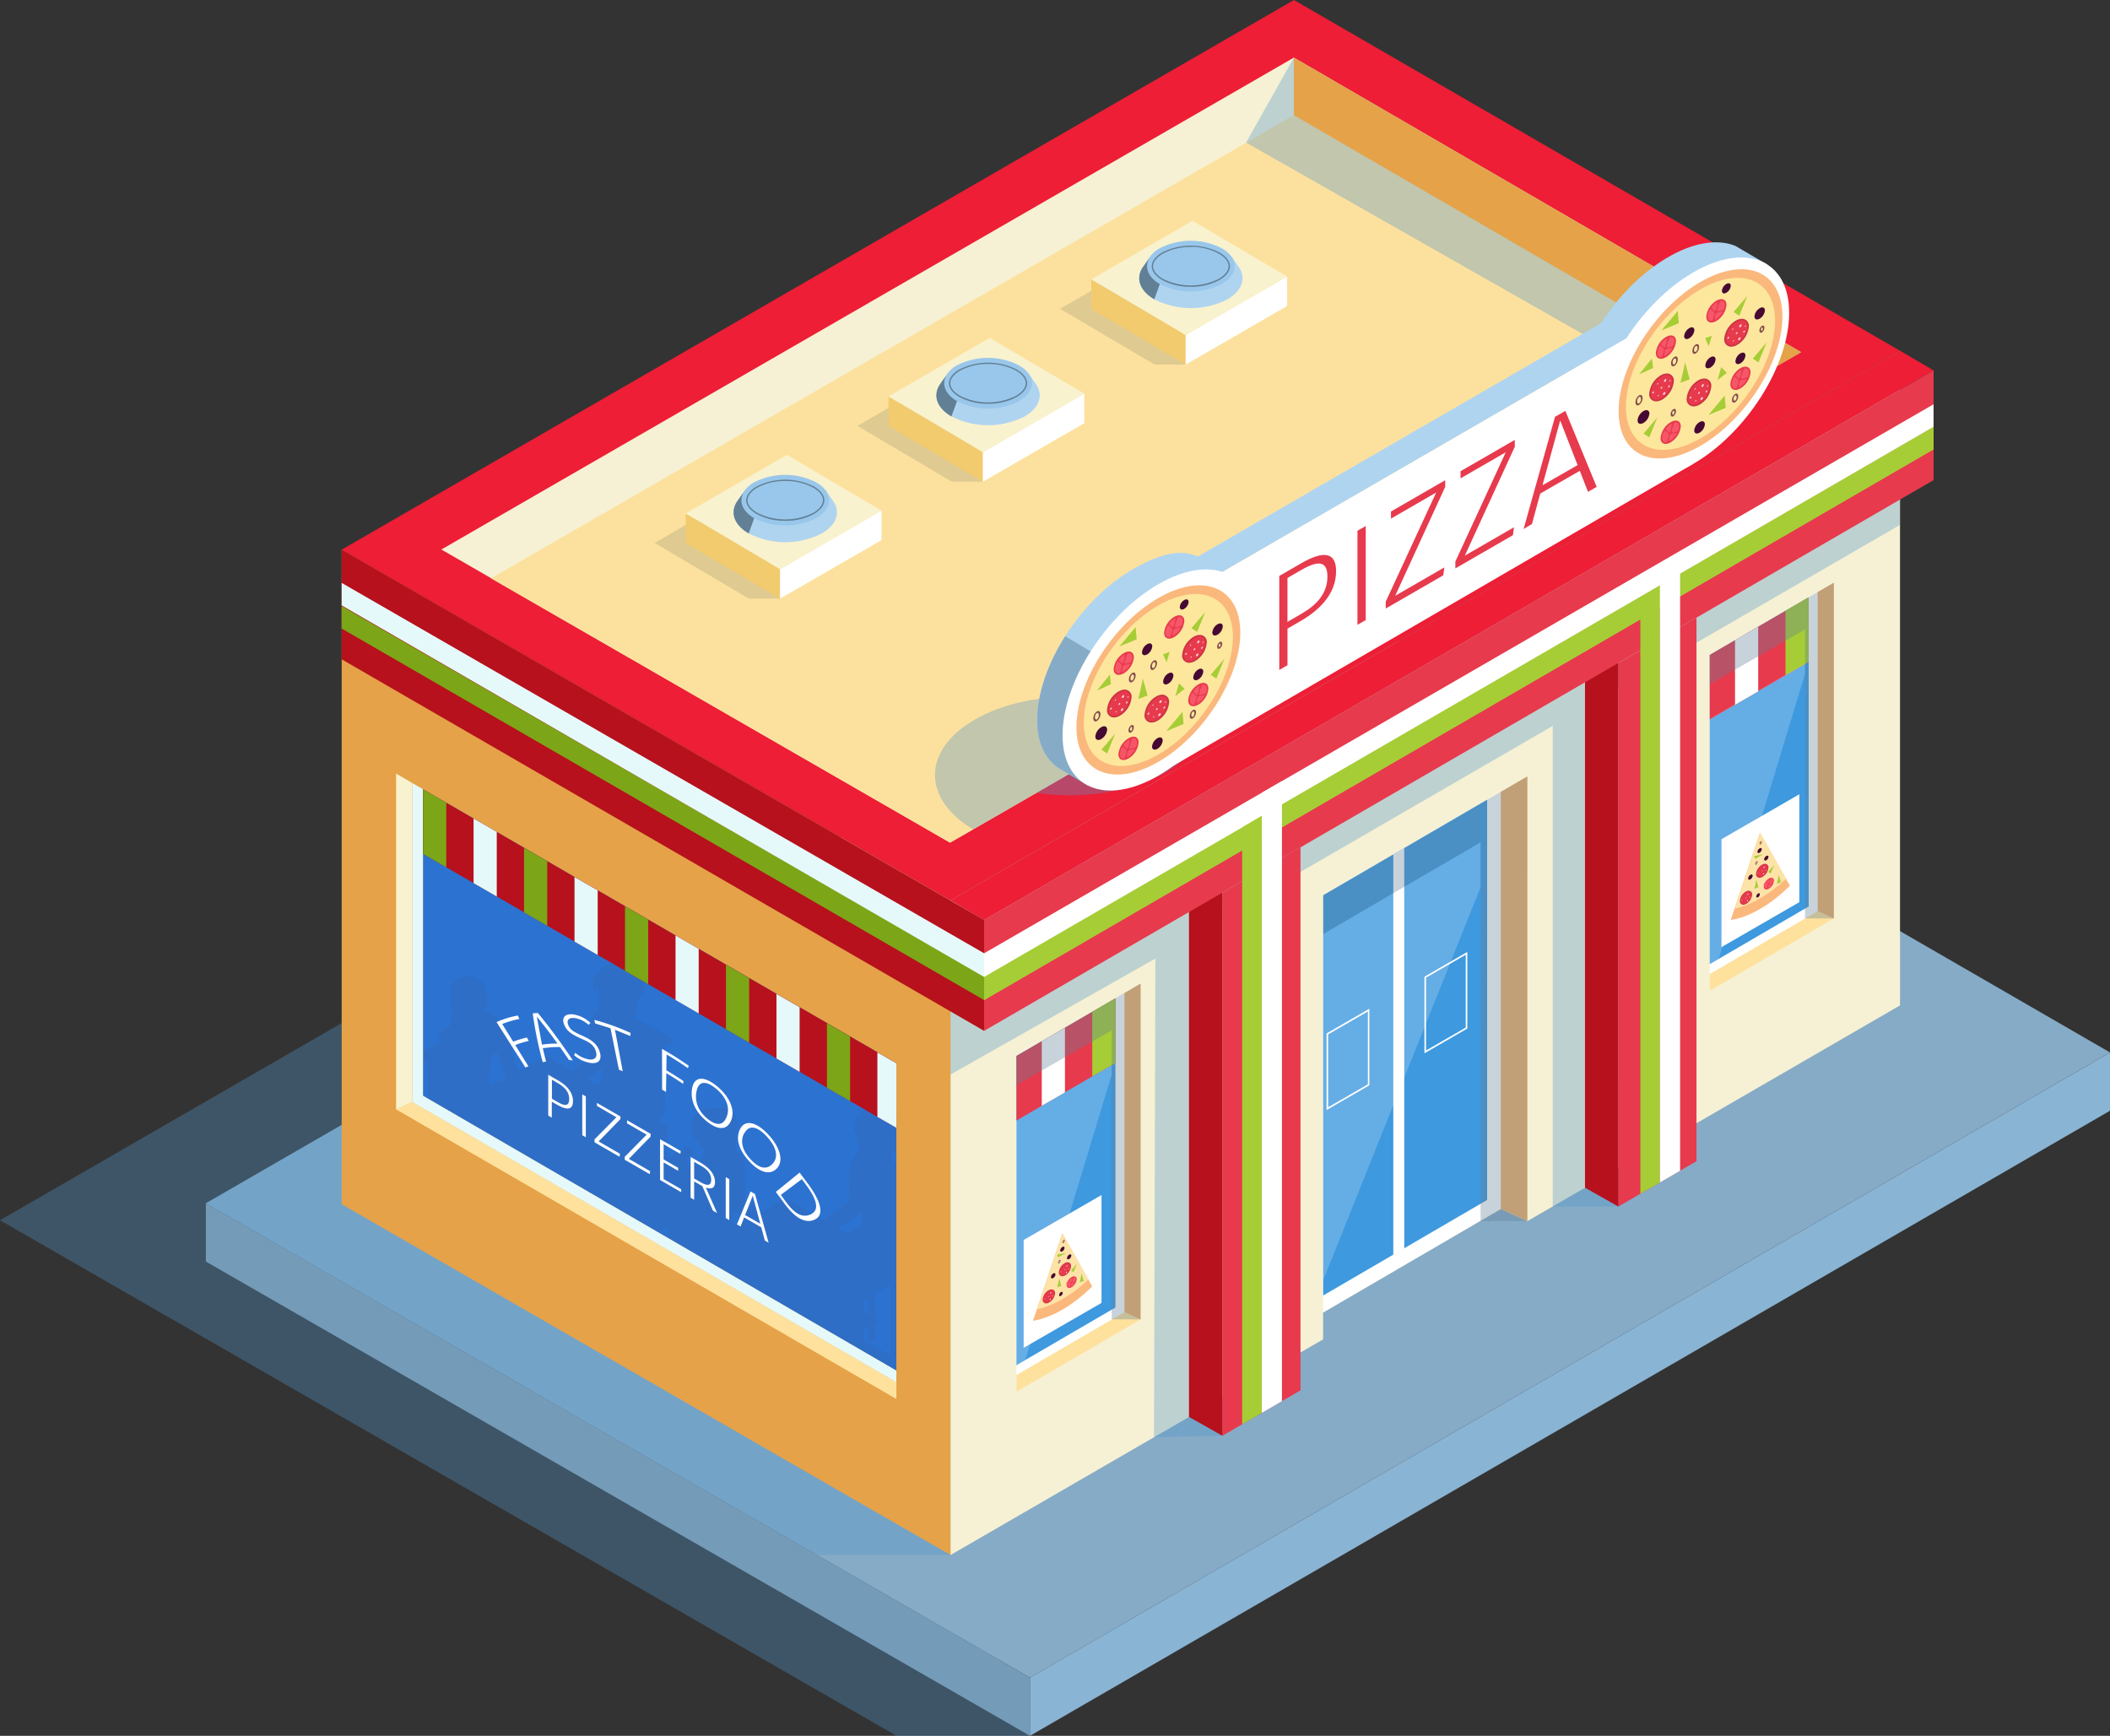 <svg xmlns="http://www.w3.org/2000/svg" xmlns:xlink="http://www.w3.org/1999/xlink" viewBox="0 0 714.34 587.71" xmlns:v="https://vecta.io/nano"><rect x="0" y="0" width="714.34" height="587.71" fill="#333333" stroke="none"/><style><![CDATA[.B{isolation:isolate}.L,.M,.c,.C,.k{mix-blend-mode:color-burn}.H{mix-blend-mode:screen}.o{fill:#e73a4d}.p{fill:#fff}.q{opacity:.35}.r{fill:#c34}.s{fill:#ffd3d8}.t{fill:#f75668}.u{fill:#a6cd36}.v{fill:#e6f9fa}.w{fill:#afd4f0}.x{fill:#7ca518}.y{fill:#460a32}.z{opacity:.2}.AA{fill:#618096}.AB{fill:#5394c9}.AC{fill:#b6111c}.AD{fill:#f9f2ce}.AE{fill:#fbb87c}.AF{fill:#824b4b}.AG{fill:#3e99de}.AH{fill:#112030}.AI{fill:#f5b269}.AJ{fill:#fee19d}.AK{fill:#f2cb6e}.AL{fill:#99c7eb}]]></style><defs><clipPath id="A" transform="translate(-94.91 -240.89)"><path d="M398.37 600.86v104.02l-160.22-93.03V508.13l160.22 92.73z" fill="none"/></clipPath><path id="B" d="M383.87 222.57a7.1 7.1 0 0 1-3.42 5.4c-1.9 1.1-3.42.44-3.42-1.45a7.08 7.08 0 0 1 3.42-5.39c1.9-1.1 3.42-.44 3.42 1.44z"/><path id="C" d="M393.63 250.7a3.74 3.74 0 0 1-1.8 2.84c-1 .57-1.8.23-1.8-.76a3.73 3.73 0 0 1 1.8-2.84c1-.58 1.8-.24 1.8.76z"/><path id="D" d="M382.57 236.1a7.5 7.5 0 0 1-3.62 5.71c-2 1.15-3.62.47-3.62-1.53a7.51 7.51 0 0 1 3.62-5.71c2-1.15 3.62-.47 3.62 1.53z"/><path id="E" d="M390.73 242.6a.4.4 0 0 1-.2.31c-.1.07-.2 0-.2-.08a.4.4 0 0 1 .2-.31c.1-.07.2-.03.2.08z"/><path id="F" d="M394.75 237.58a.44.44 0 0 1-.2.32c-.1.06-.2 0-.2-.1a.4.4 0 0 1 .2-.31c.1-.06.2-.03.2.08z"/><path id="G" d="M379.84 225.25a10.32 10.32 0 0 1-.76 2.67.76.76 0 0 1-.33.05c-1 0-1.2-.92-1.2-1.47a5.62 5.62 0 0 1 .82-2.56 5.38 5.38 0 0 1 1.47 1.31z"/></defs><g class="B"><g><path class="C q AB" d="M252.08 348.35L348.7 587.7h-45.18L0 413.14l126.02-72.72 126.06 7.93z"/><path d="M714.33 356.34L348.7 568 69.7 407.4l366.73-211.68 277.9 160.6z" fill="#86abc7"/><path class="C q AB" d="M321.78 342.6v183.87H276.6L69.7 407.4l100.6-58.06 151.47-6.74z"/><path d="M643.25 118.76V340.4l-126.18 73.05-4.48-2.07-4.5-2.07-60.15 35.06v9.1l-126.16 73.03V304.84l321.47-186.08z" fill="#f6f1d4"/><path class="C q AB" d="M643.25 118.76L321.78 304.84v58.97l69.38-39.27-.48 162.05 23.15-.5V310.53l111.84-64.75v162.68l22.2.05-.4-175.35 95.76-55.43v-58.97z"/><path d="M508.1 268.1v141.2l-60.15 35.06V303.14l60.15-35.05z" class="p"/><path d="M503.47 270.77v135.5l-55.5 32.34V303.1l54.2-31.6z" class="AG"/><g class="p"><path d="M475.4 424.07l-3.7 2.15V289.3l3.7-2.16.01 136.94z"/><path class="H z" d="M447.97 316.2l53.28-31.03v15.24l-53.28 133.02V316.2z"/></g><path d="M321.78 304.84v221.64l-206.1-118.76V186.08l206.1 118.76z" fill="#e5a248"/><path d="M643.24 118.75l-321.46 186.1-206.1-118.76L438.07 0l205.17 118.75z" fill="#ed1e35"/><path d="M609.75 119.23L321.64 285.3l-172.22-99.25L438.05 19.5l171.7 99.72z" fill="#f6f1d4"/><path d="M592.73 128.5l-30.95 17.95L321.64 285.3 166.2 195.8 438.04 39l154.7 89.5z" fill="#fce19e"/><g class="L q"><path class="M q AH" d="M358.92 104.56l31.96 18.87h10.53l-8.2-38.7-34.3 19.83z"/></g><g class="L q"><path class="M q AH" d="M290.27 144.2l31.96 18.87h10.52l-8.2-38.7-34.3 19.83z"/></g><g class="L q"><path class="M q AH" d="M221.62 183.82l31.95 18.87h10.53l-8.2-38.7-34.28 19.83z"/></g><g class="AB"><path class="C q" d="M394.26 243.32l-64.8 37.5c-17.4-10.37-17.24-26.9.5-37.16s46.33-10.33 64.3-.33z"/><path class="C q" d="M394.68 261.5c-11.9 6.86-28.67 9.17-43.85 6.94l55.83-32.32c3.9 8.8-.08 18.5-11.98 25.38zm215.07-142.27L578 137.05 421.85 48.27l16.2-28.76 171.7 99.72z"/></g><path d="M609.75 119.23l-16.8 9.75L438.05 39V19.5l171.7 99.72z" fill="#e5a248"/><path d="M654.62 125.4L333.16 311.5l-11.38-6.65 321.46-186.1 11.38 6.66z" fill="#ed1e35"/><path d="M440.28 286.87v183.87l-6.3 3.65-13.45 7.83-6.7 3.9V302.24l6.7-3.9 19.74-11.48z" class="o"/><path d="M413.83 302.23V486.1l-11.3-6.37V295.86l11.3 6.37z" class="AC"/><path d="M574.34 209.12v184.02l-26.46 15.37V224.5l26.46-15.37z" class="o"/><path d="M547.9 224.5V408.5l-11.3-6.37V218.12l11.3 6.37z" class="AC"/><path d="M654.62 125.4v37.14L333.16 349.03V311.5L654.62 125.4z" class="o"/><path d="M115.67 186.08v37.14l217.5 125.8V311.5l-217.5-125.4z" class="AC"/><path d="M389.57 207.7v56l-5.18-3.02L381 202.6l8.56 5.1z" class="AI"/><path d="M572.98 101.6l-183.4 106.1-8.56-5.1 183.4-106.1 8.56 5.1z" class="w"/><path d="M134.1 375.6l169.36 98.05v-5.7l-163.9-94.87-5.46 2.5z" class="AJ"/><path d="M303.46 464v3.98l-163.9-94.88v-108l3.7 2.14v103.72L303.46 464z" class="v"/><path d="M303.46 359.97V464l-160.22-93.03V267.24l160.22 92.73z" fill="#2c72d1"/><path d="M134.1 261.92V375.6l5.46-2.5v-108l-5.46-3.18z" class="AD"/><path d="M386.15 446.72l-42.02 24.48v-5.68l36.56-21.3 5.46 2.5z" class="AJ"/><path d="M380.7 336.22v108l-36.57 21.3v-108l36.57-21.3z" class="p"/><g class="AI"><path d="M386.15 333.04v113.68l-5.46-2.5v-108l5.46-3.18zm130.93-70.17l-.01 150.56-8.98-4.12V268.1l9-5.23z"/></g><path d="M620.85 310.95l-42 24.48v-5.68l36.55-21.3 5.46 2.5z" class="AJ"/><path d="M615.4 200.45v108l-36.55 21.3v-108l36.55-21.3z" class="p"/><path d="M377.63 338.02v104.66l-33.5 19.52V357.52l33.5-19.5z" class="AG"/><path class="H p z" d="M376.37 360.35v3.5l-29.27 96.63-3 1.72v-83.07l32.26-18.77z"/><path d="M612.32 202.25V306.9l-33.48 19.52V221.75l33.48-19.5z" class="AG"/><path d="M377.63 338.02v21.84l-33.5 19.52v-21.86l33.5-19.5z" class="o"/><path d="M377.63 359.88l-7.85 4.53v-21.86l7.85-4.53v21.86z" class="u"/><path d="M360.54 369.85l-7.85 4.53v-21.86l7.85-4.53v21.86z" class="p"/><path d="M612.32 202.25v21.84l-33.48 19.52v-21.86l33.48-19.5z" class="o"/><path d="M612.32 224.1l-7.84 4.53v-21.86l7.84-4.53v21.86z" class="u"/><path d="M595.24 234.08l-7.85 4.53v-21.86l7.85-4.53v21.86z" class="p"/><path d="M620.85 197.27v113.68l-5.46-2.5v-108l5.46-3.18z" class="AI"/><path d="M419.4 208.48c0 9-3.62 19.16-9.5 28.4a70.43 70.43 0 0 1-21.56 21.92l-1.37.8c-6.5 3.76-12.58 5.33-17.66 4.94l-1 1.4-9.1-5.4c-5-2.82-8.08-8.52-8.08-16.73 0-9 3.62-19.17 9.48-28.4s13.94-17.5 22.88-22.65 15.83-6.94 21.7-4.47c.9.37 6.38 3.6 7.16 4.13.05 0 4.85 2.75 4.85 2.75l-.92 1.33a21.9 21.9 0 0 1 3.13 11.96z" class="w"/><path d="M388.35 258.8l-1.37.8c-6.5 3.76-12.58 5.33-17.66 4.94l-1 1.4-9.1-5.4c-5-2.82-8.08-8.52-8.08-16.73 0-9 3.62-19.17 9.48-28.4l8.57 5.1 8.32 24.73z" fill="#86abc7"/><path d="M597.45 90.9l.92-1.34-4.78-2.75-5.93-3.48c-5.87-2.48-14-1.43-22.92 3.74s-17.06 13.47-22.93 22.73-9.5 19.45-9.5 28.4c0 8.2 3.08 13.9 8.1 16.7l9.08 5.42 1-1.4c5.1.38 11.14-1.18 17.66-4.94 9-5.17 17.06-13.48 22.93-22.73s9.5-19.46 9.5-28.4a21.79 21.79 0 0 0-3.13-11.96z" class="w"/><g class="p"><path d="M605.72 105.9c0 9-3.62 19.15-9.5 28.4s-14 17.56-22.93 22.73-17.05 6.22-22.92 3.74-9.5-8.5-9.5-17.44 3.63-19.15 9.5-28.4 14-17.56 22.92-22.73 17.06-6.22 22.93-3.74 9.5 8.5 9.5 17.45z"/><path d="M572.98 101.6v55.6l-183.4 106.5v-56l183.4-106.1z"/><path d="M424.58 211.5c0 8.95-3.63 19.15-9.5 28.4s-14 17.56-22.93 22.73-17.06 6.22-22.92 3.74-9.5-8.5-9.5-17.44 3.63-19.16 9.5-28.4 14-17.56 22.92-22.73 17.06-6.22 22.93-3.7 9.5 8.44 9.5 17.4z"/></g><g class="o"><use xlink:href="#B"/><path d="M452.33 193.43c0 7.16-5 12.77-11.9 16.77l-4.55 2.63v12.4l-2.78 1.6V195l7.48-4.32c7.4-4.27 11.76-3.86 11.76 2.74zm-2.93 1.74c0-5.4-3.3-5.4-8.88-2.17l-4.65 2.68v14.87l4.55-2.63c5.3-3.06 8.98-6.9 8.98-12.75zm12.97 14.77l-2.8 1.6V179.7l2.8-1.6zm26.9-45.1l-16.92 36.87 16.64-9.6-.37 2.68-19.48 11.24v-2.32l17.07-36.95-15.3 8.83v-2.4l18.36-10.6zm23.57-13.6l-16.92 36.88 16.64-9.6-.37 2.68-19.48 11.25v-2.32l17.06-37-15.3 8.83v-2.42l18.36-10.6zm22 8.17l-13.4 7.7-2.8 10.3-2.83 1.7 10.64-38 3.5-2 10.6 25.72-2.93 1.7zm-.74-1.94l-5.9-15.1-6 21.93z"/></g><path d="M69.7 407.4v19.72L348.7 587.7V568L69.7 407.4z" fill="#749bb8"/><path d="M348.7 568l365.63-211.65v19.72L348.7 587.7V568z" fill="#8ab4d4"/><g class="B"><path d="M369.45 94.57v10l31.96 18.87v-10l-31.96-18.87z" class="AK"/><path d="M401.4 113.44v10l34.32-19.82v-10l-34.32 19.82z" class="p"/><path d="M369.45 94.57l31.96 18.87 34.32-19.82-32-18.87-34.3 19.82z" class="AD"/></g><path d="M420.65 94.2c0 2.58-1.7 5.16-5.1 7.14a27.29 27.29 0 0 1-24.76 0c-3.4-2-5.1-4.56-5.1-7.14a6.53 6.53 0 0 1 1.2-3.69l2.47-3.53h1.6a15.91 15.91 0 0 1 2.12-1 26.56 26.56 0 0 1 10.11-1.87 25.28 25.28 0 0 1 12.14 2.86l1.53-.17 2.5 3.56a6.76 6.76 0 0 1 1.31 3.84z" class="w"/><path d="M418 90.1c0 2.2-1.46 4.4-4.35 6.07a23.22 23.22 0 0 1-21 0c-2.9-1.68-4.35-3.87-4.35-6.07a5.56 5.56 0 0 1 1-3.12 9.77 9.77 0 0 1 3.32-2.93 23.05 23.05 0 0 1 21 0c2.92 1.65 4.38 3.85 4.38 6.05z" class="AL"/><g class="AA"><path d="M403.16 97.1a19.64 19.64 0 0 1-9.69-2.3c-2.26-1.3-3.55-3-3.55-4.67a3.94 3.94 0 0 1 .75-2.2 8.26 8.26 0 0 1 2.79-2.45 21.5 21.5 0 0 1 19.39 0c2.25 1.3 3.55 3 3.55 4.65s-1.3 3.37-3.55 4.67a19.64 19.64 0 0 1-9.69 2.3zm0-13.47a19.5 19.5 0 0 0-9.47 2.25 7.87 7.87 0 0 0-2.64 2.31 3.47 3.47 0 0 0-.67 1.94c0 1.5 1.2 3.05 3.32 4.27a21.18 21.18 0 0 0 18.92 0c2.1-1.22 3.32-2.78 3.32-4.27s-1.2-3.05-3.32-4.25a19.46 19.46 0 0 0-9.46-2.29zm-10.5 12.54l-1.88 5.17c-3.4-2-5.1-4.56-5.1-7.14a6.53 6.53 0 0 1 1.2-3.69l2.47-3.53a5.56 5.56 0 0 0-1 3.12c-.03 2.2 1.43 4.4 4.32 6.07z"/></g><g class="B"><path d="M300.8 134.22v10l31.95 18.87v-10l-31.95-18.87z" class="AK"/><path d="M332.75 153.1v10l34.33-19.82v-10l-34.33 19.82z" class="p"/><path d="M300.8 134.22l31.95 18.87 34.33-19.82-32-18.87-34.3 19.82z" class="AD"/></g><path d="M352 133.84c0 2.6-1.7 5.17-5.1 7.15a27.29 27.29 0 0 1-24.76 0c-3.42-2-5.1-4.56-5.1-7.15a6.52 6.52 0 0 1 1.2-3.68c0 0 2.47-3.53 2.47-3.53h1.58a15.41 15.41 0 0 1 2.13-1 26.52 26.52 0 0 1 10.11-1.89 25.28 25.28 0 0 1 12.14 2.86l1.53-.16 2.5 3.56a6.75 6.75 0 0 1 1.31 3.84z" class="w"/><path d="M349.36 129.75c0 2.2-1.46 4.4-4.36 6.07a23.2 23.2 0 0 1-21 0c-2.9-1.68-4.35-3.87-4.35-6.07a5.56 5.56 0 0 1 1-3.12 9.67 9.67 0 0 1 3.32-2.93 23 23 0 0 1 21 0c2.93 1.66 4.4 3.85 4.4 6.05z" class="AL"/><g class="AA"><path d="M334.5 136.7a19.64 19.64 0 0 1-9.69-2.29c-2.26-1.3-3.55-3-3.55-4.67a4 4 0 0 1 .75-2.21 8.24 8.24 0 0 1 2.79-2.44 21.52 21.52 0 0 1 19.38 0c2.26 1.3 3.56 3 3.56 4.66s-1.3 3.36-3.56 4.67a19.57 19.57 0 0 1-9.68 2.28zm0-13.46a19.5 19.5 0 0 0-9.47 2.25 7.86 7.86 0 0 0-2.64 2.3 3.52 3.52 0 0 0-.67 1.95c0 1.5 1.2 3.05 3.32 4.27a21.16 21.16 0 0 0 18.91 0c2.1-1.22 3.32-2.78 3.32-4.27s-1.2-3.05-3.3-4.26a19.48 19.48 0 0 0-9.46-2.24zM324 135.82l-1.9 5.18c-3.42-2-5.1-4.56-5.1-7.15a6.52 6.52 0 0 1 1.2-3.68l2.47-3.53a5.56 5.56 0 0 0-1 3.12c.01 2.2 1.44 4.36 4.36 6.07z"/></g><g class="B"><path d="M232.15 173.83v10l31.95 18.87v-9.98l-31.95-18.88z" class="AK"/><path d="M264.1 192.7v9.98l34.33-19.82v-10L264.1 192.7z" class="p"/><path d="M232.15 173.83l31.95 18.88 34.33-19.83-32-18.87-34.28 19.82z" class="AD"/></g><path d="M283.35 173.46c0 2.58-1.7 5.16-5.12 7.14a27.27 27.27 0 0 1-24.75 0c-3.42-2-5.12-4.56-5.12-7.14a6.61 6.61 0 0 1 1.2-3.69c0 0 2.48-3.53 2.48-3.53h1.58a15.86 15.86 0 0 1 2.12-1 26.56 26.56 0 0 1 10.11-1.88 25.22 25.22 0 0 1 12.14 2.85l1.54-.16 2.5 3.56a6.76 6.76 0 0 1 1.31 3.85z" class="w"/><path d="M280.7 169.36c0 2.2-1.46 4.4-4.36 6.07a23.2 23.2 0 0 1-21 0c-2.9-1.68-4.36-3.87-4.36-6.07a5.5 5.5 0 0 1 1-3.12 9.67 9.67 0 0 1 3.32-2.93 23 23 0 0 1 21 0c2.94 1.66 4.4 3.85 4.4 6.05z" class="AL"/><g class="AA"><path d="M265.85 176.32a19.63 19.63 0 0 1-9.68-2.29c-2.26-1.3-3.55-3-3.55-4.67a4 4 0 0 1 .75-2.21 8.31 8.31 0 0 1 2.78-2.44 21.5 21.5 0 0 1 19.39 0c2.26 1.3 3.55 3 3.55 4.65s-1.3 3.36-3.55 4.67a19.64 19.64 0 0 1-9.69 2.29zm0-13.46a19.55 19.55 0 0 0-9.47 2.25 7.82 7.82 0 0 0-2.63 2.3 3.52 3.52 0 0 0-.67 1.95c0 1.5 1.2 3.05 3.32 4.27a21.16 21.16 0 0 0 18.91 0c2.1-1.22 3.32-2.78 3.32-4.27s-1.2-3.05-3.32-4.26a19.54 19.54 0 0 0-9.46-2.24zm-10.5 12.57l-1.88 5.17c-3.42-2-5.12-4.56-5.12-7.14a6.61 6.61 0 0 1 1.2-3.69l2.48-3.53a5.5 5.5 0 0 0-1 3.12c-.04 2.2 1.42 4.4 4.32 6.07z"/></g><g class="u"><path d="M654.62 144.5v7.62L333.16 338.6v-8.02L654.62 144.5z"/><path d="M654.6 144.5v7.62L333.17 338.6v-8.02l85.6-49.56 6.62-3.93L654.6 144.5z"/></g><path d="M115.67 205.17v7.63l217.5 125.8v-8.02l-217.5-125.4z" class="x"/><path d="M654.6 136.88v7.62L333.17 330.76v-8L654.6 136.88z" class="p"/><path d="M427.17 276.2v202.15l-6.63 3.86V280.14l6.63-3.93z" class="u"/><path d="M434 264.47V474.4l-6.82 3.97V268.4l6.82-3.93z" class="p"/><path d="M115.67 197.35v7.62l217.5 125.8v-8.02l-217.5-125.4z" class="v"/><path d="M561.96 198.28v202.06l-6.62 3.84V202.2l6.62-3.93z" class="u"/><path d="M568.8 188.4v207.98l-6.83 3.97V191.1l6.83-2.7z" class="p"/><g class="AA"><path class="c q" d="M517.08 262.85v150.6h-15.83V285.18L448 316.22v-13.1l55.48-32.32 13.6-7.94zm-130.94 70.17V446.7h-9.77v-97.85L344.1 367.4v-9.9l42.03-24.5z"/></g><g class="p"><path class="H z" d="M503.46 270.8l-2.2 1.3-53.28 31 23.7-13.84 3.68-2.16 26.8-15.6z"/><path d="M482.24 356.62V330.7l14.52-8.4v25.94zm.54-25.62v24.67l13.44-7.75v-24.67zm-33.68 44.83V349.9l14.5-8.38v25.93zm.54-25.62v24.68l13.46-7.78v-24.65z"/></g><path d="M419.9 214.2c0 15.3-12.42 34.9-27.74 43.74s-27.73 3.6-27.73-11.72 12.4-34.9 27.73-43.75 27.74-3.6 27.74 11.73z" class="AE"/><path d="M392.16 255.46c-13.92 8-25.24 3.25-25.24-10.67s11.32-31.78 25.24-39.8 25.24-3.25 25.24 10.67-11.3 31.77-25.24 39.8z" fill="#fde79d"/><g class="y"><path d="M397.25 228.74a3.58 3.58 0 0 1-1.74 2.73c-.95.55-1.73.23-1.73-.73a3.59 3.59 0 0 1 1.73-2.73c.96-.55 1.74-.23 1.74.73zm16.72-16.64a3.65 3.65 0 0 1-1.77 2.79c-1 .56-1.77.23-1.77-.75a3.65 3.65 0 0 1 1.77-2.78c.98-.56 1.77-.26 1.77.74zm-6.6 15.27a3.53 3.53 0 0 1-1.69 2.67c-.94.54-1.7.22-1.7-.7a3.52 3.52 0 0 1 1.7-2.68c.93-.54 1.7-.22 1.7.72zm-32.54 19.68a4.17 4.17 0 0 1-2 3.17c-1.1.64-2 .26-2-.85a4.15 4.15 0 0 1 2-3.17c1.1-.64 2-.26 2 .85z"/><use xlink:href="#C"/><path d="M390.1 218.83a3.59 3.59 0 0 1-1.73 2.73c-1 .55-1.74.23-1.74-.73a3.58 3.58 0 0 1 1.74-2.73c.94-.55 1.73-.23 1.73.73z"/></g><path d="M377.15 242.92a2.34 2.34 0 0 1-2.36-2.63 8 8 0 0 1 3.89-6.18 4.31 4.31 0 0 1 2.08-.63 2.35 2.35 0 0 1 2.33 2.63 8 8 0 0 1-3.9 6.18 4.15 4.15 0 0 1-2.04.63z" class="r"/><use xlink:href="#D" class="o"/><g class="s"><path d="M379.25 238.18a.62.62 0 0 1-.3.47c-.16.1-.3 0-.3-.13a.63.63 0 0 1 .3-.47c.14-.1.3-.04.3.13zm-2.83 1.56a.65.65 0 0 1-.3.48c-.17.1-.3 0-.3-.13a.63.63 0 0 1 .31-.48c.16-.1.3-.03.3.13zm1.68 1.14a.44.44 0 0 1-.2.32c-.1.06-.2 0-.2-.1a.39.39 0 0 1 .19-.31c.06-.06.2-.03.2.08zm4-5a.4.4 0 0 1-.2.31c-.1.06-.2 0-.2-.08a.44.44 0 0 1 .2-.32c.08-.06.2-.02.2.1zm-4.26 1a.42.42 0 0 1-.19.32c-.1.06-.2 0-.2-.1a.4.4 0 0 1 .2-.31c.1-.06.2-.03.2.08zm3.94.8a.59.59 0 0 1-.3.47c-.17.1-.3 0-.3-.12a.62.62 0 0 1 .3-.48c.17-.1.3-.04.3.13zm-1.18-2.08a.86.86 0 0 1-.41.65c-.23.13-.42.05-.42-.18a.85.85 0 0 1 .42-.65c.23-.13.4-.05.4.18zm-.32 4.43a.84.84 0 0 1-.41.65c-.23.13-.42.06-.42-.17a.89.89 0 0 1 .42-.66c.22-.13.4-.05.4.18z"/></g><path d="M389.83 244.64a2.34 2.34 0 0 1-2.35-2.63 8 8 0 0 1 3.89-6.18 4.17 4.17 0 0 1 2.08-.64 2.35 2.35 0 0 1 2.35 2.64 8 8 0 0 1-3.89 6.18 4.25 4.25 0 0 1-2.08.63z" class="r"/><path d="M395.26 237.83a7.51 7.51 0 0 1-3.62 5.71c-2 1.15-3.62.46-3.62-1.53a7.5 7.5 0 0 1 3.62-5.71c2-1.2 3.62-.47 3.62 1.53z" class="o"/><g class="s"><path d="M391.94 239.9a.62.62 0 0 1-.3.48c-.17.1-.3 0-.3-.13a.62.62 0 0 1 .3-.48c.17-.1.3-.04.3.13zm-2.84 1.56a.61.61 0 0 1-.3.47c-.16.1-.3 0-.3-.13a.65.65 0 0 1 .3-.47c.18-.1.3-.04.3.13z"/><use xlink:href="#E"/><use xlink:href="#F"/><path d="M390.53 238.6a.4.4 0 0 1-.2.31c-.1.07-.2 0-.2-.08a.44.44 0 0 1 .2-.32c.1-.06.2-.02.2.1zm3.94.8a.65.65 0 0 1-.3.48c-.17.1-.3 0-.3-.13a.61.61 0 0 1 .3-.47c.16-.1.3-.04.3.12zm-1.17-2.08a.85.85 0 0 1-.42.65c-.22.14-.4.06-.4-.17a.87.87 0 0 1 .41-.65c.22-.14.42-.04.42.17zm-.33 4.42a.88.88 0 0 1-.41.66c-.23.13-.42 0-.42-.18a.85.85 0 0 1 .42-.65c.22-.13.4-.05.4.17z"/></g><path d="M402.58 224.4a2.35 2.35 0 0 1-2.36-2.63 8 8 0 0 1 3.9-6.18 4.25 4.25 0 0 1 2.08-.63 2.34 2.34 0 0 1 2.35 2.63 8 8 0 0 1-3.89 6.18 4.18 4.18 0 0 1-2.08.63z" class="r"/><path d="M408 217.6a7.5 7.5 0 0 1-3.62 5.71c-2 1.15-3.62.47-3.62-1.53a7.51 7.51 0 0 1 3.62-5.66c2-1.2 3.62-.52 3.62 1.48z" class="o"/><g class="s"><path d="M404.7 219.66a.62.62 0 0 1-.3.47c-.17.1-.3 0-.3-.13a.61.61 0 0 1 .3-.47c.17-.1.3-.04.3.13zm-2.85 1.56a.62.62 0 0 1-.3.48c-.16.1-.3 0-.3-.13a.65.65 0 0 1 .3-.48c.17-.1.3.02.3.13z"/><use xlink:href="#F" x="8.73" y="-15.22"/><path d="M407.5 217.35a.4.4 0 0 1-.2.31c-.1.06-.2 0-.2-.08a.44.44 0 0 1 .2-.32c.1-.06.2-.02.2.1z"/><use xlink:href="#F" x="8.53" y="-19.23"/><path d="M407.22 219.16a.63.63 0 0 1-.3.47c-.17.1-.3 0-.3-.12a.62.62 0 0 1 .3-.48c.17-.1.3-.04.3.13zm-1.12-2.06a.87.87 0 0 1-.42.66c-.22.13-.4.05-.4-.18a.87.87 0 0 1 .41-.65c.18-.16.42-.08.42.17zm-.38 4.4a.87.87 0 0 1-.41.65c-.23.13-.42.06-.42-.17a.89.89 0 0 1 .42-.66c.22-.13.4-.05.4.18z"/></g><path d="M402.4 203.8a3.06 3.06 0 0 1-1.48 2.34c-.83.48-1.5.2-1.5-.63a3.05 3.05 0 0 1 1.49-2.34c.82-.48 1.48-.2 1.48.63z" class="y"/><g class="u"><path d="M399.14 231.35l-1.23 4.37 3.15-2.47-1.92-1.9zm-4.22-7.1l-1.18-2.72 2.26-.8-1.08 3.53zm-8.02 5.4c.1.37-1.54 7-1.54 7l3.15-1.18zm-9.34 18.72l-4.67 5.46 1.93 1.28 2.74-6.74zm30.46-41.16l-4.66 5.46 1.92 1.28 2.74-6.74zm6.52 15.8l-4.67 5.46 1.92 1.28 2.75-6.74zm-38.78 5.38l-4.4 5.44 4.76-2.2-.36-3.23zm24.57 12.6l-5.5 6.56 5.87-2.42-.36-4.14zm-15.87-28.68l-5.5 6.57 5.87-2.42-.36-4.15z"/></g><g class="AF"><path d="M390.57 226.7c-.63.36-1.13 0-1.13-.86a2.67 2.67 0 0 1 1.13-2.16c.63-.37 1.13 0 1.13.86a2.69 2.69 0 0 1-1.13 2.16zm0-2.48a1.7 1.7 0 0 0-.59 1.31c0 .5.28.8.6.63a1.7 1.7 0 0 0 .59-1.31c0-.53-.27-.82-.6-.63zm-7.24 6.68c-.64.37-1.14 0-1.14-.87a2.7 2.7 0 0 1 1.14-2.18c.64-.37 1.14 0 1.14.87a2.7 2.7 0 0 1-1.14 2.18zm0-2.5a1.7 1.7 0 0 0-.6 1.33c0 .53.28.82.6.64a1.71 1.71 0 0 0 .59-1.33c0-.52-.27-.82-.6-.64zm29.6-8.83c-.48.28-.85 0-.85-.6a2 2 0 0 1 .85-1.6c.47-.27.85 0 .85.62a2 2 0 0 1-.85 1.59zm0-1.67a1 1 0 0 0-.31.74c0 .33.16.48.3.4a1 1 0 0 0 .31-.74c0-.32-.16-.47-.3-.4zm-41.58 26.2c-.67.4-1.2 0-1.2-.92a2.85 2.85 0 0 1 1.2-2.3c.67-.38 1.2 0 1.2.92a2.85 2.85 0 0 1-1.19 2.3zm0-2.68a1.84 1.84 0 0 0-.66 1.45c0 .58.3.9.66.7a1.86 1.86 0 0 0 .65-1.45c0-.57-.3-.9-.65-.7zm32.5 1.8c-.6.34-1.06 0-1.06-.8a2.54 2.54 0 0 1 1.06-2c.6-.34 1.06 0 1.06.8a2.5 2.5 0 0 1-1.06 1.99zm0-2.3a1.54 1.54 0 0 0-.52 1.18c0 .5.28.7.52.57a1.49 1.49 0 0 0 .52-1.17c0-.52-.3-.72-.52-.58zm-20.9 7.04c-.5.3-.9 0-.9-.67a2.12 2.12 0 0 1 .91-1.71c.5-.3.9 0 .9.67a2.12 2.12 0 0 1-.9 1.71zm0-1.84a1.11 1.11 0 0 0-.37.86c0 .37.2.54.37.44a1.14 1.14 0 0 0 .36-.86c0-.37-.2-.54-.36-.45z"/></g><use xlink:href="#B" class="o"/><g class="t"><path d="M380.77 221.6c.16.76-.5 3.32-.88 3.05a9.07 9.07 0 0 1-1.2-1.2 7.18 7.18 0 0 1 2-1.85zm2.56.98a3.78 3.78 0 0 1-.33 1.47 4.62 4.62 0 0 1-2.18.65c-.44-.1.6-2.67.93-3.48a1.19 1.19 0 0 1 .43-.06c.98 0 1.15.87 1.15 1.42zm-.66 2.22a7 7 0 0 1-2.5 2.67l-.28.17c0-.77.17-2.3.55-2.4a8.89 8.89 0 0 1 2.23-.44z"/><use xlink:href="#G"/></g><path d="M385.48 251.4a7.08 7.08 0 0 1-3.42 5.39c-1.9 1.1-3.42.45-3.42-1.44a7.11 7.11 0 0 1 3.42-5.4c1.9-1.1 3.42-.44 3.42 1.45z" class="o"/><g class="t"><path d="M382.38 250.42c.16.77-.5 3.33-.88 3.06a9.71 9.71 0 0 1-1.2-1.2 7.22 7.22 0 0 1 2-1.86zm2.56.98a3.79 3.79 0 0 1-.33 1.48 4.77 4.77 0 0 1-2.18.65c-.44-.1.6-2.67.93-3.5a1.42 1.42 0 0 1 .43-.05c.98 0 1.15.87 1.15 1.4zm-.66 2.24a7 7 0 0 1-2.5 2.67c-.1.05-.17.1-.28.16 0-.76.17-2.3.55-2.4a8.43 8.43 0 0 1 2.23-.43zm-2.83.46a10.27 10.27 0 0 1-.76 2.68.76.76 0 0 1-.33.05c-1 0-1.2-.93-1.2-1.47a5.62 5.62 0 0 1 .82-2.56 5.34 5.34 0 0 1 1.47 1.3z"/></g><path d="M400.95 210.3a7.1 7.1 0 0 1-3.42 5.39c-1.9 1.1-3.42.44-3.42-1.45a7.1 7.1 0 0 1 3.42-5.39c1.9-1.1 3.42-.44 3.42 1.45z" class="o"/><g class="t"><path d="M397.84 209.32c.17.76-.5 3.32-.87 3.05a8 8 0 0 1-1.2-1.2 7.18 7.18 0 0 1 2-1.85zm2.56.98a3.72 3.72 0 0 1-.32 1.47 4.8 4.8 0 0 1-2.18.66c-.44-.1.6-2.68.92-3.5a1.27 1.27 0 0 1 .44-.06c.98 0 1.14.87 1.14 1.42z"/><path d="M399.75 212.53a6.94 6.94 0 0 1-2.51 2.67l-.27.17c0-.77.16-2.3.55-2.4a8.8 8.8 0 0 1 2.23-.44zm-2.83.44a10 10 0 0 1-.77 2.67.61.61 0 0 1-.32.06c-1 0-1.2-.93-1.2-1.48a5.59 5.59 0 0 1 .81-2.56 5.56 5.56 0 0 1 1.48 1.31z"/></g><path d="M409.1 233.17a7.12 7.12 0 0 1-3.42 5.4c-1.9 1.1-3.42.44-3.42-1.45a7.08 7.08 0 0 1 3.42-5.39c1.9-1.1 3.42-.44 3.42 1.44z" class="o"/><g class="t"><path d="M406 232.2c.16.76-.5 3.32-.87 3.05a8 8 0 0 1-1.2-1.2 7 7 0 0 1 2-1.85zm2.56.98a4 4 0 0 1-.32 1.47 4.65 4.65 0 0 1-2.18.65c-.44-.1.6-2.67.92-3.48a1.27 1.27 0 0 1 .44-.06c.98 0 1.14.87 1.14 1.42zm-.66 2.22a6.94 6.94 0 0 1-2.51 2.67l-.27.17c0-.77.16-2.3.54-2.4a8.87 8.87 0 0 1 2.24-.44zm-2.8.45a10.32 10.32 0 0 1-.76 2.67.76.76 0 0 1-.33 0c-1 0-1.2-.92-1.2-1.47a5.59 5.59 0 0 1 .81-2.56 5.38 5.38 0 0 1 1.47 1.36z"/></g><path d="M603.45 107.18c0 15.3-12.42 34.9-27.74 43.75s-27.74 3.6-27.74-11.73 12.42-34.9 27.74-43.75 27.74-3.6 27.74 11.73z" class="AE"/><path d="M575.7 148.43c-13.92 8-25.24 3.25-25.24-10.67s11.32-31.78 25.24-39.8 25.24-3.25 25.24 10.67-11.32 31.78-25.24 39.8z" fill="#fde79d"/><g class="y"><path d="M580.8 121.7a3.57 3.57 0 0 1-1.73 2.73c-1 .55-1.73.23-1.73-.73a3.59 3.59 0 0 1 1.73-2.73c.96-.55 1.73-.23 1.73.73zm16.7-16.6a3.66 3.66 0 0 1-1.76 2.79c-1 .56-1.77.23-1.77-.75a3.65 3.65 0 0 1 1.77-2.78c.97-.6 1.76-.26 1.76.74zm-6.57 15.24a3.51 3.51 0 0 1-1.7 2.67c-.93.55-1.7.22-1.7-.7a3.53 3.53 0 0 1 1.69-2.68c.94-.5 1.7-.22 1.7.72zm-32.53 19.68a4.17 4.17 0 0 1-2 3.17c-1.1.64-2 .26-2-.85a4.18 4.18 0 0 1 2-3.17c1.1-.64 2-.26 2 .85z"/><use xlink:href="#C" x="183.55" y="-107.04"/><path d="M573.63 111.8a3.58 3.58 0 0 1-1.74 2.73c-.95.55-1.73.23-1.73-.73a3.59 3.59 0 0 1 1.73-2.69c.96-.6 1.74-.27 1.74.7z"/></g><path d="M560.7 135.9a2.35 2.35 0 0 1-2.35-2.64 8 8 0 0 1 3.89-6.18 4.28 4.28 0 0 1 2.08-.63 2.35 2.35 0 0 1 2.36 2.63 8 8 0 0 1-3.9 6.18 4.17 4.17 0 0 1-2.08.64z" class="r"/><path d="M566.1 129.1a7.5 7.5 0 0 1-3.62 5.71c-2 1.15-3.62.47-3.62-1.53a7.51 7.51 0 0 1 3.62-5.71c2.03-1.18 3.62-.47 3.62 1.53z" class="o"/><g class="s"><path d="M562.8 131.1a.62.62 0 0 1-.3.47c-.17.1-.3 0-.3-.13a.62.62 0 0 1 .3-.47c.17-.06.3 0 .3.13zm-2.84 1.6a.62.62 0 0 1-.3.48c-.16.1-.3 0-.3-.13a.62.62 0 0 1 .3-.47c.17-.1.3-.04.3.12zm1.64 1.16a.42.42 0 0 1-.2.31c-.1.06-.2 0-.2-.1a.42.42 0 0 1 .2-.31c.1-.06.2-.02.2.1zm4-5.02a.4.4 0 0 1-.2.31c-.1.06-.2 0-.2-.08a.44.44 0 0 1 .2-.32c.1-.06.2-.02.2.1z"/><use xlink:href="#F" x="166.65" y="-107.74"/><path d="M565.33 130.65a.59.59 0 0 1-.3.47c-.17.1-.3 0-.3-.12a.62.62 0 0 1 .3-.48c.17-.1.3-.04.3.13zm-1.18-2.07a.88.88 0 0 1-.41.65c-.23.13-.42.05-.42-.18a.87.87 0 0 1 .42-.65c.22-.13.4-.05.4.18zm-.32 4.42a.84.84 0 0 1-.41.65c-.23.14-.42.06-.42-.17a.89.89 0 0 1 .42-.66c.23-.13.4-.05.4.18z"/></g><path d="M573.38 137.6a2.35 2.35 0 0 1-2.36-2.63 8 8 0 0 1 3.9-6.18 4.17 4.17 0 0 1 2.07-.64 2.35 2.35 0 0 1 2.36 2.64 8 8 0 0 1-3.89 6.18 4.28 4.28 0 0 1-2.08.63z" class="r"/><path d="M578.8 130.8a7.51 7.51 0 0 1-3.62 5.71c-2 1.15-3.62.46-3.62-1.53a7.5 7.5 0 0 1 3.62-5.71c2-1.16 3.62-.47 3.62 1.53z" class="o"/><g class="s"><path d="M575.5 132.86a.65.65 0 0 1-.3.48c-.17.1-.3 0-.3-.13a.62.62 0 0 1 .3-.48c.16-.1.3-.03.3.13zm-2.85 1.57a.61.61 0 0 1-.3.47c-.16.1-.3 0-.3-.12a.65.65 0 0 1 .3-.48c.17-.1.3-.04.3.13z"/><use xlink:href="#E" x="183.55" y="-107.03"/><path d="M578.3 130.55a.42.42 0 0 1-.19.32c-.1.06-.2 0-.2-.1a.4.4 0 0 1 .2-.31c.1-.06.2-.03.2.08z"/><use xlink:href="#E" x="183.37" y="-111.04"/><path d="M578.02 132.36a.65.65 0 0 1-.3.48c-.17.1-.3 0-.3-.13a.61.61 0 0 1 .3-.47c.16-.13.3-.04.3.12zm-1.18-2.06a.89.89 0 0 1-.42.66c-.23.13-.4.05-.4-.18a.84.84 0 0 1 .41-.65c.23-.14.42-.01.42.17zm-.32 4.4a.87.87 0 0 1-.42.66c-.23.13-.4.05-.4-.18a.84.84 0 0 1 .41-.65c.23-.13.42-.05.42.17z"/></g><path d="M586.1 117.38a2.36 2.36 0 0 1-2.36-2.64 8 8 0 0 1 3.9-6.18 4.25 4.25 0 0 1 2.07-.63 2.34 2.34 0 0 1 2.36 2.63 8 8 0 0 1-3.89 6.18 4.23 4.23 0 0 1-2.08.64z" class="r"/><use xlink:href="#D" x="208.99" y="-125.54" class="o"/><g class="s"><path d="M588.24 112.63a.65.65 0 0 1-.3.47c-.17.1-.3 0-.3-.13a.61.61 0 0 1 .3-.47c.15-.1.3-.04.3.13zm-2.84 1.57a.62.62 0 0 1-.3.48c-.17.1-.3 0-.3-.13a.62.62 0 0 1 .3-.48c.17-.1.3-.03.3.13zm1.63 1.14a.42.42 0 0 1-.2.31c-.1.06-.2 0-.2-.1a.4.4 0 0 1 .2-.31c.1-.06.2-.03.2.1zm4.07-5.02a.42.42 0 0 1-.19.31c-.1.06-.2 0-.2-.08a.44.44 0 0 1 .2-.32c.05-.06.2-.02.2.1z"/><use xlink:href="#F" x="192.08" y="-126.26"/><path d="M590.77 112.1a.62.62 0 0 1-.3.47c-.17.1-.3 0-.3-.12a.63.63 0 0 1 .31-.48c.16-.07.3-.02.3.13zm-1.17-2a.87.87 0 0 1-.42.65c-.23.13-.4 0-.4-.18a.86.86 0 0 1 .41-.65c.23-.18.42-.1.42.18zm-.33 4.38a.85.85 0 0 1-.42.65c-.23.13-.4.06-.4-.17a.87.87 0 0 1 .41-.66c.24-.13.42-.05.42.18z"/></g><path d="M585.95 96.77a3.05 3.05 0 0 1-1.49 2.34c-.82.48-1.5.2-1.5-.63a3.08 3.08 0 0 1 1.49-2.34c.83-.48 1.5-.2 1.5.63z" class="y"/><g class="u"><path d="M582.7 124.32l-1.23 4.37 3.15-2.47-1.92-1.9zm-4.23-7.1l-1.18-2.72 2.26-.8-1.08 3.53zm-8.02 5.38c.1.37-1.54 7-1.54 7l3.14-1.18zm-9.35 18.73l-4.67 5.46 1.93 1.28 2.74-6.74zm30.47-41.17l-4.67 5.46 1.93 1.28 2.74-6.74zm6.5 15.8l-4.66 5.46 1.92 1.28 2.74-6.74zm-38.78 5.4l-4.4 5.43 4.76-2.2-.37-3.22zm24.58 12.6l-5.5 6.56 5.87-2.42-.36-4.14zM568 105.28l-5.5 6.57 5.87-2.42-.36-4.15z"/></g><g class="AF"><path d="M574.1 119.66c-.63.36-1.13 0-1.13-.86a2.67 2.67 0 0 1 1.13-2.16c.63-.37 1.12 0 1.12.86a2.69 2.69 0 0 1-1.12 2.16zm0-2.48a1.7 1.7 0 0 0-.59 1.31c0 .5.28.8.6.63a1.69 1.69 0 0 0 .58-1.31c.03-.53-.23-.8-.58-.63zm-7.22 6.7c-.64.37-1.14 0-1.14-.87a2.7 2.7 0 0 1 1.14-2.18c.64-.37 1.13 0 1.13.87a2.69 2.69 0 0 1-1.13 2.18zm0-2.5a1.7 1.7 0 0 0-.6 1.33c0 .53.27.83.6.64a1.71 1.71 0 0 0 .59-1.33c0-.52-.28-.82-.6-.64zm29.62-8.84c-.48.28-.85 0-.85-.6a2 2 0 0 1 .85-1.6c.47-.27.84 0 .84.62a2 2 0 0 1-.84 1.59zm0-1.67a1 1 0 0 0-.31.74c0 .33.16.48.3.4a1 1 0 0 0 .3-.74c0-.32-.16-.47-.3-.4zm-41.6 26.23c-.67.4-1.2 0-1.2-.92a2.85 2.85 0 0 1 1.19-2.3c.67-.38 1.2 0 1.2.92a2.85 2.85 0 0 1-1.2 2.3zm0-2.68a1.86 1.86 0 0 0-.65 1.45c0 .58.3.9.65.7a1.82 1.82 0 0 0 .66-1.44c0-.6-.3-.93-.66-.73zm32.52 1.78c-.6.34-1.06 0-1.06-.8a2.54 2.54 0 0 1 1.06-2c.6-.34 1.06 0 1.06.8a2.5 2.5 0 0 1-1.06 1.99zm0-2.3a1.51 1.51 0 0 0-.52 1.18c0 .5.27.7.52.57a1.52 1.52 0 0 0 .52-1.17c0-.52-.28-.72-.52-.58zm-20.92 7.03c-.5.3-.9 0-.9-.67a2.14 2.14 0 0 1 .9-1.71c.5-.3.9 0 .9.67a2.1 2.1 0 0 1-.91 1.71zm0-1.84a1.14 1.14 0 0 0-.36.86c0 .37.2.54.36.44a1.11 1.11 0 0 0 .37-.86c0-.37-.2-.54-.37-.42z"/></g><use xlink:href="#B" x="183.55" y="-107.03" class="o"/><g class="t"><path d="M564.3 114.57c.17.76-.5 3.32-.87 3.05a9.07 9.07 0 0 1-1.2-1.2 7.18 7.18 0 0 1 2-1.85zm2.58.98a3.78 3.78 0 0 1-.33 1.47 4.65 4.65 0 0 1-2.18.65c-.44-.1.6-2.67.93-3.48a1.19 1.19 0 0 1 .43-.06c.98-.02 1.15.87 1.15 1.42zm-.66 2.23a6.94 6.94 0 0 1-2.51 2.67l-.27.17c0-.77.17-2.3.55-2.4a8.89 8.89 0 0 1 2.23-.44zm-2.82.44a10 10 0 0 1-.77 2.67.7.7 0 0 1-.32.05c-1 0-1.2-.92-1.2-1.47a5.62 5.62 0 0 1 .82-2.56 5.69 5.69 0 0 1 1.47 1.31z"/></g><path d="M569.03 144.37a7.08 7.08 0 0 1-3.42 5.39c-1.9 1.1-3.42.45-3.42-1.44a7.08 7.08 0 0 1 3.42-5.39c1.9-1.1 3.42-.45 3.42 1.44z" class="o"/><g class="t"><path d="M565.92 143.4c.17.77-.5 3.33-.87 3.06a8.51 8.51 0 0 1-1.2-1.2 7.22 7.22 0 0 1 2-1.86zm2.56.97a3.77 3.77 0 0 1-.32 1.48 4.77 4.77 0 0 1-2.18.65c-.44-.1.6-2.67.92-3.5a1.51 1.51 0 0 1 .44 0c.98-.05 1.14.82 1.14 1.36zm-.65 2.23a6.94 6.94 0 0 1-2.51 2.67c-.1.05-.16.1-.27.16 0-.76.17-2.3.55-2.4a8.35 8.35 0 0 1 2.23-.43zm-2.83.44a10 10 0 0 1-.77 2.68.72.72 0 0 1-.32.05c-1 0-1.2-.93-1.2-1.47a5.5 5.5 0 0 1 .82-2.56 5.64 5.64 0 0 1 1.47 1.3z"/></g><path d="M584.5 103.27a7.11 7.11 0 0 1-3.42 5.39c-1.9 1.1-3.42.44-3.42-1.44a7.1 7.1 0 0 1 3.42-5.4c1.88-1.1 3.42-.44 3.42 1.45z" class="o"/><g class="t"><path d="M581.4 102.3c.16.76-.5 3.32-.87 3.05a8 8 0 0 1-1.2-1.2 7.19 7.19 0 0 1 2-1.85zm2.55.97a3.91 3.91 0 0 1-.32 1.47 4.8 4.8 0 0 1-2.18.66c-.44-.1.6-2.67.92-3.5a1.27 1.27 0 0 1 .44-.06c.98 0 1.14.88 1.14 1.42zm-.65 2.23a7 7 0 0 1-2.51 2.68c-.1.05-.16.1-.27.16 0-.76.16-2.3.54-2.4a8.87 8.87 0 0 1 2.24-.44zm-2.84.44a10.32 10.32 0 0 1-.76 2.67.65.65 0 0 1-.33.06c-1 0-1.2-.93-1.2-1.48a5.59 5.59 0 0 1 .81-2.56 5.38 5.38 0 0 1 1.47 1.31z"/></g><path d="M592.65 126.1a7.1 7.1 0 0 1-3.42 5.39c-1.88 1.1-3.42.44-3.42-1.45a7.12 7.12 0 0 1 3.42-5.39c1.86-1.05 3.42-.4 3.42 1.45z" class="o"/><g class="t"><path d="M589.55 125.17c.16.76-.5 3.32-.87 3.05a8 8 0 0 1-1.2-1.2 7.14 7.14 0 0 1 2-1.85zm2.55.93a3.74 3.74 0 0 1-.33 1.47 4.62 4.62 0 0 1-2.18.65c-.43-.1.6-2.67.93-3.48a1.25 1.25 0 0 1 .44-.06c1 .04 1.14.9 1.14 1.42zm-.64 2.28a7 7 0 0 1-2.51 2.67l-.27.17c0-.77.16-2.3.54-2.4a8.87 8.87 0 0 1 2.24-.44z"/><use xlink:href="#G" x="208.78" y="-96.43"/></g><g class="k z"><g clip-path="url(#A)"><path d="M315.1 400.45c.06 0-12.93-7.53-12.93-7.53a6.5 6.5 0 0 1-.36-.9c.94-2.38 2.6-4.43 3.63-6.78s1.46-6.16-.82-8.1a8.58 8.58 0 0 0-3.41-1.64 12.82 12.82 0 0 0-6.3-.28 7.76 7.76 0 0 0-5.05 3.57 5.9 5.9 0 0 0-.78 2.81c0 1 .18 2.35 1.32 2.42a29.67 29.67 0 0 0 .44 5.3c0 .25.1.5.15.7-1.25.6-3 2.22-3.3 6.4a68.1 68.1 0 0 0-.09 9.2 2 2 0 0 1-.84 1.79l-7.92 5.66-13-7.5-8 4.62-4.78-3.42a2.07 2.07 0 0 1-.83-1.79 68.81 68.81 0 0 0-.1-9.21c-.3-4.17-2.06-5.78-3.3-6.38 0-.23.1-.47.14-.72a32.06 32.06 0 0 0 .42-6.63.27.27 0 0 1 .34.21v-.5a10.4 10.4 0 0 0-.42-3 5.65 5.65 0 0 0-3.87-3.39 8 8 0 0 0-1-.22 13 13 0 0 0-8.61 2c-2 1.43-2.14 6.16-.77 7.87s3 4.33 3.1 4.5a3 3 0 0 1 0 .73c0 .2 0 .37-.05.57a7.59 7.59 0 0 1-.3.84c-.07.18-.13.37-.2.54s-5 3-5 3v-3.3l2.2-1.26a.45.45 0 0 0 .2-.42 1.27 1.27 0 0 0-.2-.66 1.36 1.36 0 0 0-.46-.49l-.25-.14-.23-.14a1.84 1.84 0 0 0-1.84-.18l-6.25 3.57v-11l-3.1-1.78a5.69 5.69 0 0 0 2.42-4.35v-19.26a2.8 2.8 0 0 1 1.26-2.18l.48-.28a1.49 1.49 0 0 0 .66-1.14c.05-1-13.22-8-13.22-8-.1-.2-.17-.43-.26-.64a12.7 12.7 0 0 0 .92.84 7.59 7.59 0 0 1-.16-2.38l1 .78a5.68 5.68 0 0 1 .05-4c.46-1.23 1.53-1.95 2-3.1.94-2.3.88-5.6-1.12-7.3a8.76 8.76 0 0 0-3.42-1.64 12.79 12.79 0 0 0-6.29-.28c-3.17.74-6.34 3.32-6.3 6.53a5.34 5.34 0 0 0 .71 2.59l1.1-1.8a33 33 0 0 0 .42 6.79c0 .25.1.5.14.72-1.22.7-3 2.3-3.28 6.47a68.26 68.26 0 0 0-.09 9.21 2.05 2.05 0 0 1-.84 1.79l-5.3 3.8-8.82-5.1-8.9 5.1-.83-.7s-1.18-4.55-3.85-11.65c-.05-.14-.1-.24-.16-.38a24.74 24.74 0 0 0-.76-1.75c-.1-.24-.22-.44-.33-.66a27.56 27.56 0 0 0-.64-1.14q-.15-.26-.3-.48a10.4 10.4 0 0 0-.75-1 10.85 10.85 0 0 0-1-1.11c-.35-.3-.54-.47-.73-.6l-.22-.16-.35-.2a2.43 2.43 0 0 1-.43-.36l-1.2.22c.1-.68.2-1.37.3-2a20 20 0 0 0-.12-5 9 9 0 0 0-.18-1.27 5.43 5.43 0 0 0-1.81-2.33 5.89 5.89 0 0 0-4.91-1.44 12 12 0 0 0-1.28.41c-2.34.9-3.9 2.56-3.76 5.22.16 3.1.46 10.14 0 11a28.07 28.07 0 0 0-3.29 2.24c-.16 0-1 1.14-.84 3.73l-5.94 3.44a.47.47 0 0 0-.19.43 1.44 1.44 0 0 0 .66 1.14l.48.28a2.77 2.77 0 0 1 1.26 2.18v19.26a5.27 5.27 0 0 0 .1.64l-2.15 1.23v30l-3 1.7 44.1 25.45 10.7-6.16 18.6 10.75 11.77-6.64v24.84l-.34.2 42.16 24.24c.3-.07 3.53-1.94 3.53-1.94l34.53-20 3.3-1.8V429.8a22.18 22.18 0 0 1 2.47-1.57 5.74 5.74 0 0 0 2.58-4.47V404.5a2.75 2.75 0 0 1 1.26-2.18l.48-.28a1.47 1.47 0 0 0 .66-1.14zm-97.74 24v-4.14l8.84-5.06v13.18l-1 .58zm-51.5-59.75a41 41 0 0 1 .59-7.16c0 0 .3-.2.7-.48a13.75 13.75 0 0 0 1.19-1l2.2 7.34 1.36 1.38-2.65 1.52a10.36 10.36 0 0 0-1.71.35c-.12-.07-.22-.17-.36-.17s-.48.23-.4.46a3.38 3.38 0 0 0-.84 0 12.89 12.89 0 0 1-.08-2.21zm37.74-2.9a1.79 1.79 0 0 0 .46-.49c-.05.8-.2 1.54-.27 2.3a6.33 6.33 0 0 0 0 1.68l-.13.25a1.67 1.67 0 0 1-.18.28 2.75 2.75 0 0 1-.22.26 2.39 2.39 0 0 1-.23.22 1.28 1.28 0 0 1-.26.17l-1.2.7-3-1.75zm-54.66 25.1l1.2.7v9.66l-1.2.7zm3.46 2l6.1 3.53-6.1 3.54zm-3.46 19.2v-7.4l1.2.7v2a.61.61 0 0 0 .34.47 1.8 1.8 0 0 0 1.6 0 .51.51 0 0 0 .31-.6v-.53l3 1.72zm82.2 49.9v-23.52l1.13.65v11.54l-.5.28 9.25 5.3zm3.38-12.6v-8.94l7.77 4.46zm58.08-5.2a1.92 1.92 0 0 0 1-.16.65.65 0 0 0 .35-.47c.17-.24.17 5.64.17 5.64l-1.78-1c.04-1.46.12-2.83.26-4.04zm-1.15-29.68c.2-.14.5-.4.5-.4l-.36 4.22c-.12.4-.8.88-.9.93l-4 2.33-2.8-1.6zm-43.68-1.2a1.56 1.56 0 0 0 .49.56l4.47 3.23-3.17 1.84-.54-.3a1.44 1.44 0 0 1-.25-.18 2.5 2.5 0 0 1-.24-.22 1.71 1.71 0 0 1-.21-.26 2.75 2.75 0 0 1-.19-.28l-.13-.25a16.59 16.59 0 0 0-.23-4zm53.77 49.6l-9.2-5.28c0-.76-.06-1.83-.08-3.12l1.84-1.06v4.1c-.07.2 0 .43.3.6a1.72 1.72 0 0 0 1.59 0 .59.59 0 0 0 .35-.46v-5.6l1.44-.83-1.44-.83v-8.32c.06-.18 5.2-3.14 5.2-3.14z" fill="#3f415b" opacity=".45"/></g></g><path d="M303.46 359.97v21.86l-6.42-3.7-153.8-89.04v-21.85l160.22 92.73z" class="AC"/><path d="M143.24 289.1l7.85 4.53v-21.86l-7.85-4.53v21.86z" class="x"/><path d="M160.33 299l7.85 4.53v-21.87l-7.85-4.53V299z" class="v"/><path d="M177.42 308.9l7.85 4.53v-21.86l-7.85-4.53v21.86z" class="x"/><path d="M194.5 318.8l7.85 4.53v-21.87l-7.85-4.52v21.86z" class="v"/><path d="M211.6 328.68l7.84 4.53v-21.86l-7.84-4.53v21.86z" class="x"/><path d="M228.7 338.58l7.84 4.53v-21.86l-7.84-4.53v21.86z" class="v"/><path d="M245.78 348.48l7.84 4.52v-21.86l-7.84-4.53v21.87z" class="x"/><path d="M262.87 358.37l7.84 4.53v-21.86l-7.84-4.53v21.86z" class="v"/><path d="M279.96 368.27l7.84 4.53v-21.87l-7.84-4.53v21.87z" class="x"/><path d="M303.46 360v21.84l-6.42-3.7V356.3l6.42 3.7z" class="v"/><path class="H p z" d="M611.1 224.6v3.5l-29.26 96.63-3 1.72v-83.08l32.26-18.77z"/><path class="c q AA" d="M620.87 197.27v113.68h-9.78V213.1l-32.26 18.55v-9.9l42.04-24.5z"/><path d="M582.8 320.67l26.36-15.22v-36.53l-26.36 15.22v36.53z" class="p"/><path d="M585.96 311.5c6.2-1 13.37-5 20-11.63l-10.13-17.96-8.6 25.7z" class="AE"/><path d="M587.3 307.62c5.46-1.2 11.56-4.6 17.4-10.1l-8.8-15.6z" fill="#fde3a7"/><g class="y"><path d="M596.44 287.54a1.51 1.51 0 0 1-.74 1.16c-.4.24-.73.1-.73-.3a1.55 1.55 0 0 1 .73-1.16c.4-.23.74-.12.74.3zm2.28 2.56a1.52 1.52 0 0 1-.73 1.15c-.4.24-.74.1-.74-.3a1.51 1.51 0 0 1 .74-1.15c.4-.2.73-.07.73.3zm-5.36 6.42a1.61 1.61 0 0 1-.76 1.21c-.42.24-.77.1-.77-.32a1.59 1.59 0 0 1 .77-1.21c.42-.24.76-.1.76.32zm2.44 6.25a1.24 1.24 0 0 1-.61 1c-.34.2-.6.08-.6-.25a1.27 1.27 0 0 1 .61-1c.34-.2.6-.1.6.25z"/></g><g class="u"><path d="M594.63 297.88c0 .15-.66 3-.66 3l1.34-.5zm7.6-1.68c0 .16-.65 3-.65 3l1.33-.5zm-1.62-3.33l-1.98 2.32.82.55 1.16-2.87zm-3.72-3.6l-3 .54.28.94 2.7-1.48z"/></g><g class="AF"><path d="M596.1 285.85c-.22.13-.4 0-.4-.28a.91.91 0 0 1 .39-.73c.2-.12.38 0 .38.3a.9.9 0 0 1-.38.72zm0-.78a.49.49 0 0 0-.16.37c0 .15.1.23.16.18a.47.47 0 0 0 .15-.36c0-.15-.08-.23-.15-.15zm-1.46 7.63c-.22.13-.4 0-.4-.3a1 1 0 0 1 .4-.77c.23-.13.4 0 .4.3a1 1 0 0 1-.41.77zm0-.84a.54.54 0 0 0-.17.41c0 .18.1.25.17.2a.49.49 0 0 0 .18-.4c0-.18-.1-.25-.18-.2z"/></g><path d="M590.23 306.32a1.18 1.18 0 0 1-1.18-1.32 4 4 0 0 1 1.95-3.1 2.11 2.11 0 0 1 1-.32 1.18 1.18 0 0 1 1.18 1.32 4 4 0 0 1-2 3.1 2.11 2.11 0 0 1-.95.32z" class="r"/><path d="M592.95 302.9a3.72 3.72 0 0 1-1.82 2.86c-1 .58-1.8.24-1.8-.76a3.77 3.77 0 0 1 1.77-2.89c1.05-.55 1.86-.2 1.86.8z" class="o"/><g class="s"><path d="M591.28 303.94a.31.31 0 0 1-.15.24c-.15-.15-.08-.26 0-.3s.15-.02.15.07zm-1.42.78a.29.29 0 0 1-.15.24c-.15-.15-.08-.25 0-.3s.15-.02.15.06zm2.7-1.02a.33.33 0 0 1-.15.24c-.15-.15-.08-.26 0-.3s.15-.02.15.06zm-.6-1.05a.44.44 0 0 1-.21.33c-.1.06-.2 0-.2-.1a.45.45 0 0 1 .2-.33c.12-.06.2-.02.2.1zm-.16 2.22a.41.41 0 0 1-.21.32c-.1.07-.2 0-.2-.08a.44.44 0 0 1 .2-.33c.12-.07.2-.03.2.1z"/></g><path d="M595.7 297.2a1.18 1.18 0 0 1-1.18-1.32 4 4 0 0 1 2-3.1 2.06 2.06 0 0 1 1-.32 1.18 1.18 0 0 1 1.18 1.32 4 4 0 0 1-2 3.1 2.11 2.11 0 0 1-1 .32z" class="r"/><path d="M598.4 293.77a3.75 3.75 0 0 1-1.81 2.86c-1 .58-1.8.24-1.8-.76a3.77 3.77 0 0 1 1.81-2.86c1-.58 1.8-.24 1.8.76z" class="o"/><g class="s"><path d="M596.75 294.8a.33.33 0 0 1-.15.24c-.15-.15-.08-.26 0-.3s.15-.02.15.07zm-1.42.8a.32.32 0 0 1-.15.24c-.15-.15-.08-.25 0-.3s.15-.02.15.06zm2.7-1.04a.33.33 0 0 1-.15.24c-.15-.15-.1-.26 0-.3s.15-.02.15.06zm-.6-1.04a.44.44 0 0 1-.21.33c-.1.06-.2 0-.2-.1a.45.45 0 0 1 .21-.33c.12-.06.2-.02.2.1zm-.16 2.22a.41.41 0 0 1-.21.32c-.1.07-.2 0-.2-.08a.43.43 0 0 1 .21-.33c.12-.07.2-.03.2.1z"/></g><path d="M600.56 298.18a3.53 3.53 0 0 1-1.72 2.7c-.94.55-1.7.23-1.7-.72a3.55 3.55 0 0 1 1.71-2.7c.95-.55 1.72-.23 1.72.72z" class="o"/><g class="t"><path d="M599 297.7c.08.38-.25 1.67-.44 1.53a4.86 4.86 0 0 1-.6-.6 3.68 3.68 0 0 1 1-.93z"/><path d="M600.28 298.18a1.9 1.9 0 0 1-.16.74 2.45 2.45 0 0 1-1.09.33c-.22-.06.3-1.34.46-1.75.7-.03.8.4.8.68zm-.32 1.12a3.46 3.46 0 0 1-1.26 1.34c-.14-.3-.05-1.06.14-1.12a4.19 4.19 0 0 1 1.12-.22zm-1.42.22a5.28 5.28 0 0 1-.39 1.34.64.64 0 0 1-.76-.71.72.72 0 1 1 1.15-.63z"/></g><path d="M346.56 456.34l26.36-15.22V404.6l-26.36 15.22v36.53z" class="p"/><path d="M349.72 447.18c6.2-1 13.36-5 20.05-11.63l-10.13-17.96-8.6 25.7z" class="AE"/><path d="M351.1 443.3c5.47-1.2 11.57-4.6 17.4-10.1l-8.8-15.6z" fill="#fde3a7"/><g class="y"><path d="M360.4 422.5a1.52 1.52 0 0 1-.74 1.16c-.4.23-.73.1-.73-.3a1.52 1.52 0 0 1 .73-1.16c.42-.23.74-.1.74.3zm2.3 2.6a1.51 1.51 0 0 1-.74 1.16c-.4.24-.73.1-.73-.3a1.55 1.55 0 0 1 .73-1.16c.4-.24.74-.1.74.3zm-5.37 6.4a1.59 1.59 0 0 1-.77 1.21c-.42.24-.76.1-.76-.33a1.57 1.57 0 0 1 .76-1.2c.43-.25.77-.06.77.32zm2.45 6.24a1.27 1.27 0 0 1-.62 1c-.33.2-.6.08-.6-.26a1.28 1.28 0 0 1 .61-1c.34-.2.62-.08.62.26z"/></g><g class="u"><path d="M358.6 432.84c0 .16-.65 3-.65 3l1.34-.5zm7.6-1.67c0 .15-.66 3-.66 3l1.34-.5zm-1.6-3.33l-1.98 2.32.82.54 1.16-2.86zm-3.73-3.6l-3 .54.3.94 2.7-1.48z"/></g><g class="AF"><path d="M360.1 420.82c-.22.12-.4 0-.4-.28a.88.88 0 0 1 .39-.73c.2-.12.38 0 .38.28a.9.9 0 0 1-.38.73zm0-.78a.45.45 0 0 0-.16.36c0 .16.08.23.16.2a.49.49 0 0 0 .15-.36c-.03-.12-.15-.23-.15-.2zm-1.5 7.64c-.23.13-.4 0-.4-.3a1 1 0 0 1 .41-.77c.23-.13.4 0 .4.3a.94.94 0 0 1-.4.77zm0-.84a.55.55 0 0 0-.18.41c0 .18.1.25.18.2a.54.54 0 0 0 .17-.41c0-.18-.1-.25-.17-.2z"/></g><path d="M354.2 441.3a1.18 1.18 0 0 1-1.19-1.32 4 4 0 0 1 1.95-3.1 2.12 2.12 0 0 1 1.05-.32 1.18 1.18 0 0 1 1.18 1.32 4 4 0 0 1-2 3.1 2.11 2.11 0 0 1-.99.32z" class="r"/><path d="M356.9 437.87a3.77 3.77 0 0 1-1.81 2.86c-1 .58-1.8.24-1.8-.77a3.77 3.77 0 0 1 1.8-2.85c1-.58 1.82-.24 1.82.76z" class="o"/><g class="s"><path d="M355.25 438.9a.3.3 0 0 1-.15.23c-.15-.14-.08-.25 0-.3s.15-.02.15.07zm-1.42.8a.33.33 0 0 1-.15.24c-.15-.15-.08-.26 0-.3s.15-.02.15.06zm2.7-1.04a.3.3 0 0 1-.15.23c-.15-.14-.1-.25 0-.3s.15-.02.15.07zm-.6-1.04a.47.47 0 0 1-.21.33c-.1.06-.2 0-.2-.1a.45.45 0 0 1 .21-.33c.1-.07.2-.03.2.1zm-.16 2.2a.43.43 0 0 1-.21.33c-.12.07-.2 0-.2-.1a.41.41 0 0 1 .21-.32c.1-.07.2-.03.2.08z"/></g><path d="M359.66 432.1a1.18 1.18 0 0 1-1.18-1.32 4 4 0 0 1 1.95-3.09 2.11 2.11 0 0 1 1-.32 1.18 1.18 0 0 1 1.18 1.32 4 4 0 0 1-1.95 3.1 2.14 2.14 0 0 1-1 .31z" class="r"/><path d="M362.38 428.74a3.77 3.77 0 0 1-1.81 2.86c-1 .58-1.82.24-1.82-.77a3.78 3.78 0 0 1 1.82-2.86c1-.57 1.8-.23 1.8.77z" class="o"/><g class="s"><path d="M360.72 429.77a.32.32 0 0 1-.15.24c-.15-.14-.1-.25 0-.3s.15-.02.15.06zm-1.42.8a.33.33 0 0 1-.15.24c-.15-.15-.1-.26 0-.3s.15-.02.15.06zm2.7-1.03a.29.29 0 0 1-.16.23c-.15-.14-.08-.25 0-.3s.16-.02.16.07zm-.6-1.03a.42.42 0 0 1-.2.32c-.12.07-.2 0-.2-.08a.42.42 0 0 1 .21-.33c.1-.07.2-.03.2.1zm-.17 2.2a.44.44 0 0 1-.2.33c-.12.07-.2 0-.2-.1a.41.41 0 0 1 .21-.32c.1-.07.2-.03.2.08z"/></g><path d="M364.52 433.1a3.58 3.58 0 0 1-1.71 2.7c-1 .55-1.7.22-1.7-.72a3.55 3.55 0 0 1 1.71-2.71c.94-.5 1.7-.18 1.7.73z" class="o"/><g class="t"><path d="M362.97 432.66c.08.38-.25 1.66-.44 1.53a4.86 4.86 0 0 1-.6-.6 3.54 3.54 0 0 1 1-.93z"/><path d="M364.25 433.1a1.9 1.9 0 0 1-.16.74 2.36 2.36 0 0 1-1.1.32c-.2-.05.3-1.33.47-1.74.7.01.8.45.8.68zm-.33 1.17a3.51 3.51 0 0 1-1.25 1.34c-.14-.3-.06-1.07.13-1.12a4.27 4.27 0 0 1 1.12-.22zm-1.42.23a4.9 4.9 0 0 1-.38 1.34c-.68 0-.76-.44-.76-.7a.72.72 0 1 1 1.14-.63z"/></g><g class="p"><path d="M168.1 346.05a32.19 32.19 0 0 1 7.24-2.23l.47 1.18a32.15 32.15 0 0 0-5.79 1.69l3.73 6a31 31 0 0 1 4.63-1.41l.63 1.15a30.1 30.1 0 0 0-4.56 1.39l4.43 7.2-1 .4zm21.48 8.45a34.69 34.69 0 0 0-5.82.41l1.1 4.5-1.12.2a124.83 124.83 0 0 1-3.38-16.52 23.39 23.39 0 0 1 1.74-.12 195.78 195.78 0 0 1 11.81 16l-1.25-.05-3.07-4.44zm-.85-1.18a191.55 191.55 0 0 0-7-9.16l1.75 9.52a34.67 34.67 0 0 1 5.25-.36zm11.17-6.98l-.63.65a9.06 9.06 0 0 0-4.41-2.26c-2.1-.36-3.12.5-2.52 2.18s1.74 2.4 4.86 3.78 5.14 2.88 5.9 5.64-.67 4-3.5 3.5a11.12 11.12 0 0 1-5.23-2.56l.37-.82a9.81 9.81 0 0 0 4.45 2.2c2 .34 3.17-.5 2.57-2.6-.54-1.9-1.7-3-4.77-4.3-3.42-1.5-5.18-2.65-6.05-5s.5-3.76 3.5-3.24a10.79 10.79 0 0 1 5.48 2.85zm13.5 4.42l-5.2-2.1 2.62 14-1.28-.46-2.86-14.07-5.18-1.62-.3-1.2a75.23 75.23 0 0 1 12.26 4.4l-.04 1.05zm10.7 4.34c3.64 2.1 5.46 3.25 9.08 5.74l-.3.8a95.57 95.57 0 0 0-7.2-4.61l-.1 5.33a92.93 92.93 0 0 1 5.8 3.67l-.1.94a102.11 102.11 0 0 0-5.7-3.62l-.1 6.35-1.32-.77-.04-13.84zm23.42 24.26c-1.45 3.46-4.57 3.27-8.22.3s-5.68-6.88-5-11.07 4-4.4 8.32-.92 6.4 8.13 4.9 11.68zm-11.75-9.66c-.66 3.7 1 6.86 3.77 9.1 2.92 2.36 5.27 2.47 6.5-.77s-.3-6.73-3.7-9.5-5.9-2.6-6.57 1.16zm27.2 25.93c-2.42 2.44-5.88 1.24-9.3-2.44s-4.77-7.6-3.1-10.94 5.52-2.42 9.52 1.86 5.36 9 2.88 11.52zm-11-12c-1.58 2.9-.45 6.1 2.14 8.88 2.72 2.94 5.33 3.8 7.47 1.48s1.18-5.8-2-9.22-5.96-4.06-7.57-1.1zm23.7 29.35c-4 1.7-7.8-2.3-10.33-5.8a121.45 121.45 0 0 0-2.7-3.62l8.07-6.55 3 4c3.5 4.83 5.98 10.28 1.96 11.98zm-4.22-13.76l-7.1 5.34 1.68 2.28c2.16 3 5 5.92 8.45 4.3s1.38-5.87-1.2-9.45l-1.83-2.48zm-77.48-26.38c0 3.1-2.16 3-5.16 1.3l-2-1.14v5.4l-1.2-.7v-13.82l3.25 1.88c3.23 1.85 5.12 4.2 5.12 7.08zm-1.27-.72c0-2.34-1.43-4-3.85-5.4l-2-1.16V372l2 1.14c2.23 1.33 3.85 1.5 3.85-1.05zm5.63 12.92l-1.2-.7v-13.82l1.2.7zm11.68-6.1l-7.34 7.52 7.22 4.17-.16 1-8.45-4.88v-1l7.4-7.48-6.6-3.86v-1l8 4.6zm10.23 5.9l-7.34 7.52 7.22 4.17-.16 1-8.45-4.87v-1l7.4-7.5-6.63-3.83v-1.05l8 4.6zm10.1 5.84l-5.67-3.28v5.15l4.9 2.83v1l-4.9-2.83v5.65l5.95 3.44v1l-7.16-4.14v-13.8l7 4zm7.43 10.9L235 400v6.2l-1.2-.7v-13.8l3.34 1.93c3.33 1.93 4.92 4.16 4.92 6.6 0 2-1.12 2.5-3.08 1.87l3.8 8.6-1.43-.83zm-.47-1.26c2.2 1.27 3.47 1.14 3.47-.88 0-1.83-1-3.36-3.67-4.88l-2.1-1.2v5.65zm9.6 12.76l-1.2-.7v-13.84l1.2.7zm10.82 2.45l-5.8-3.35-1.2 3.07-1.23-.7 4.6-11.15 1.52.87 4.6 16.47-1.27-.73zm-.32-1.2l-2.56-9.5-2.58 6.54z"/></g></g></g></svg>
